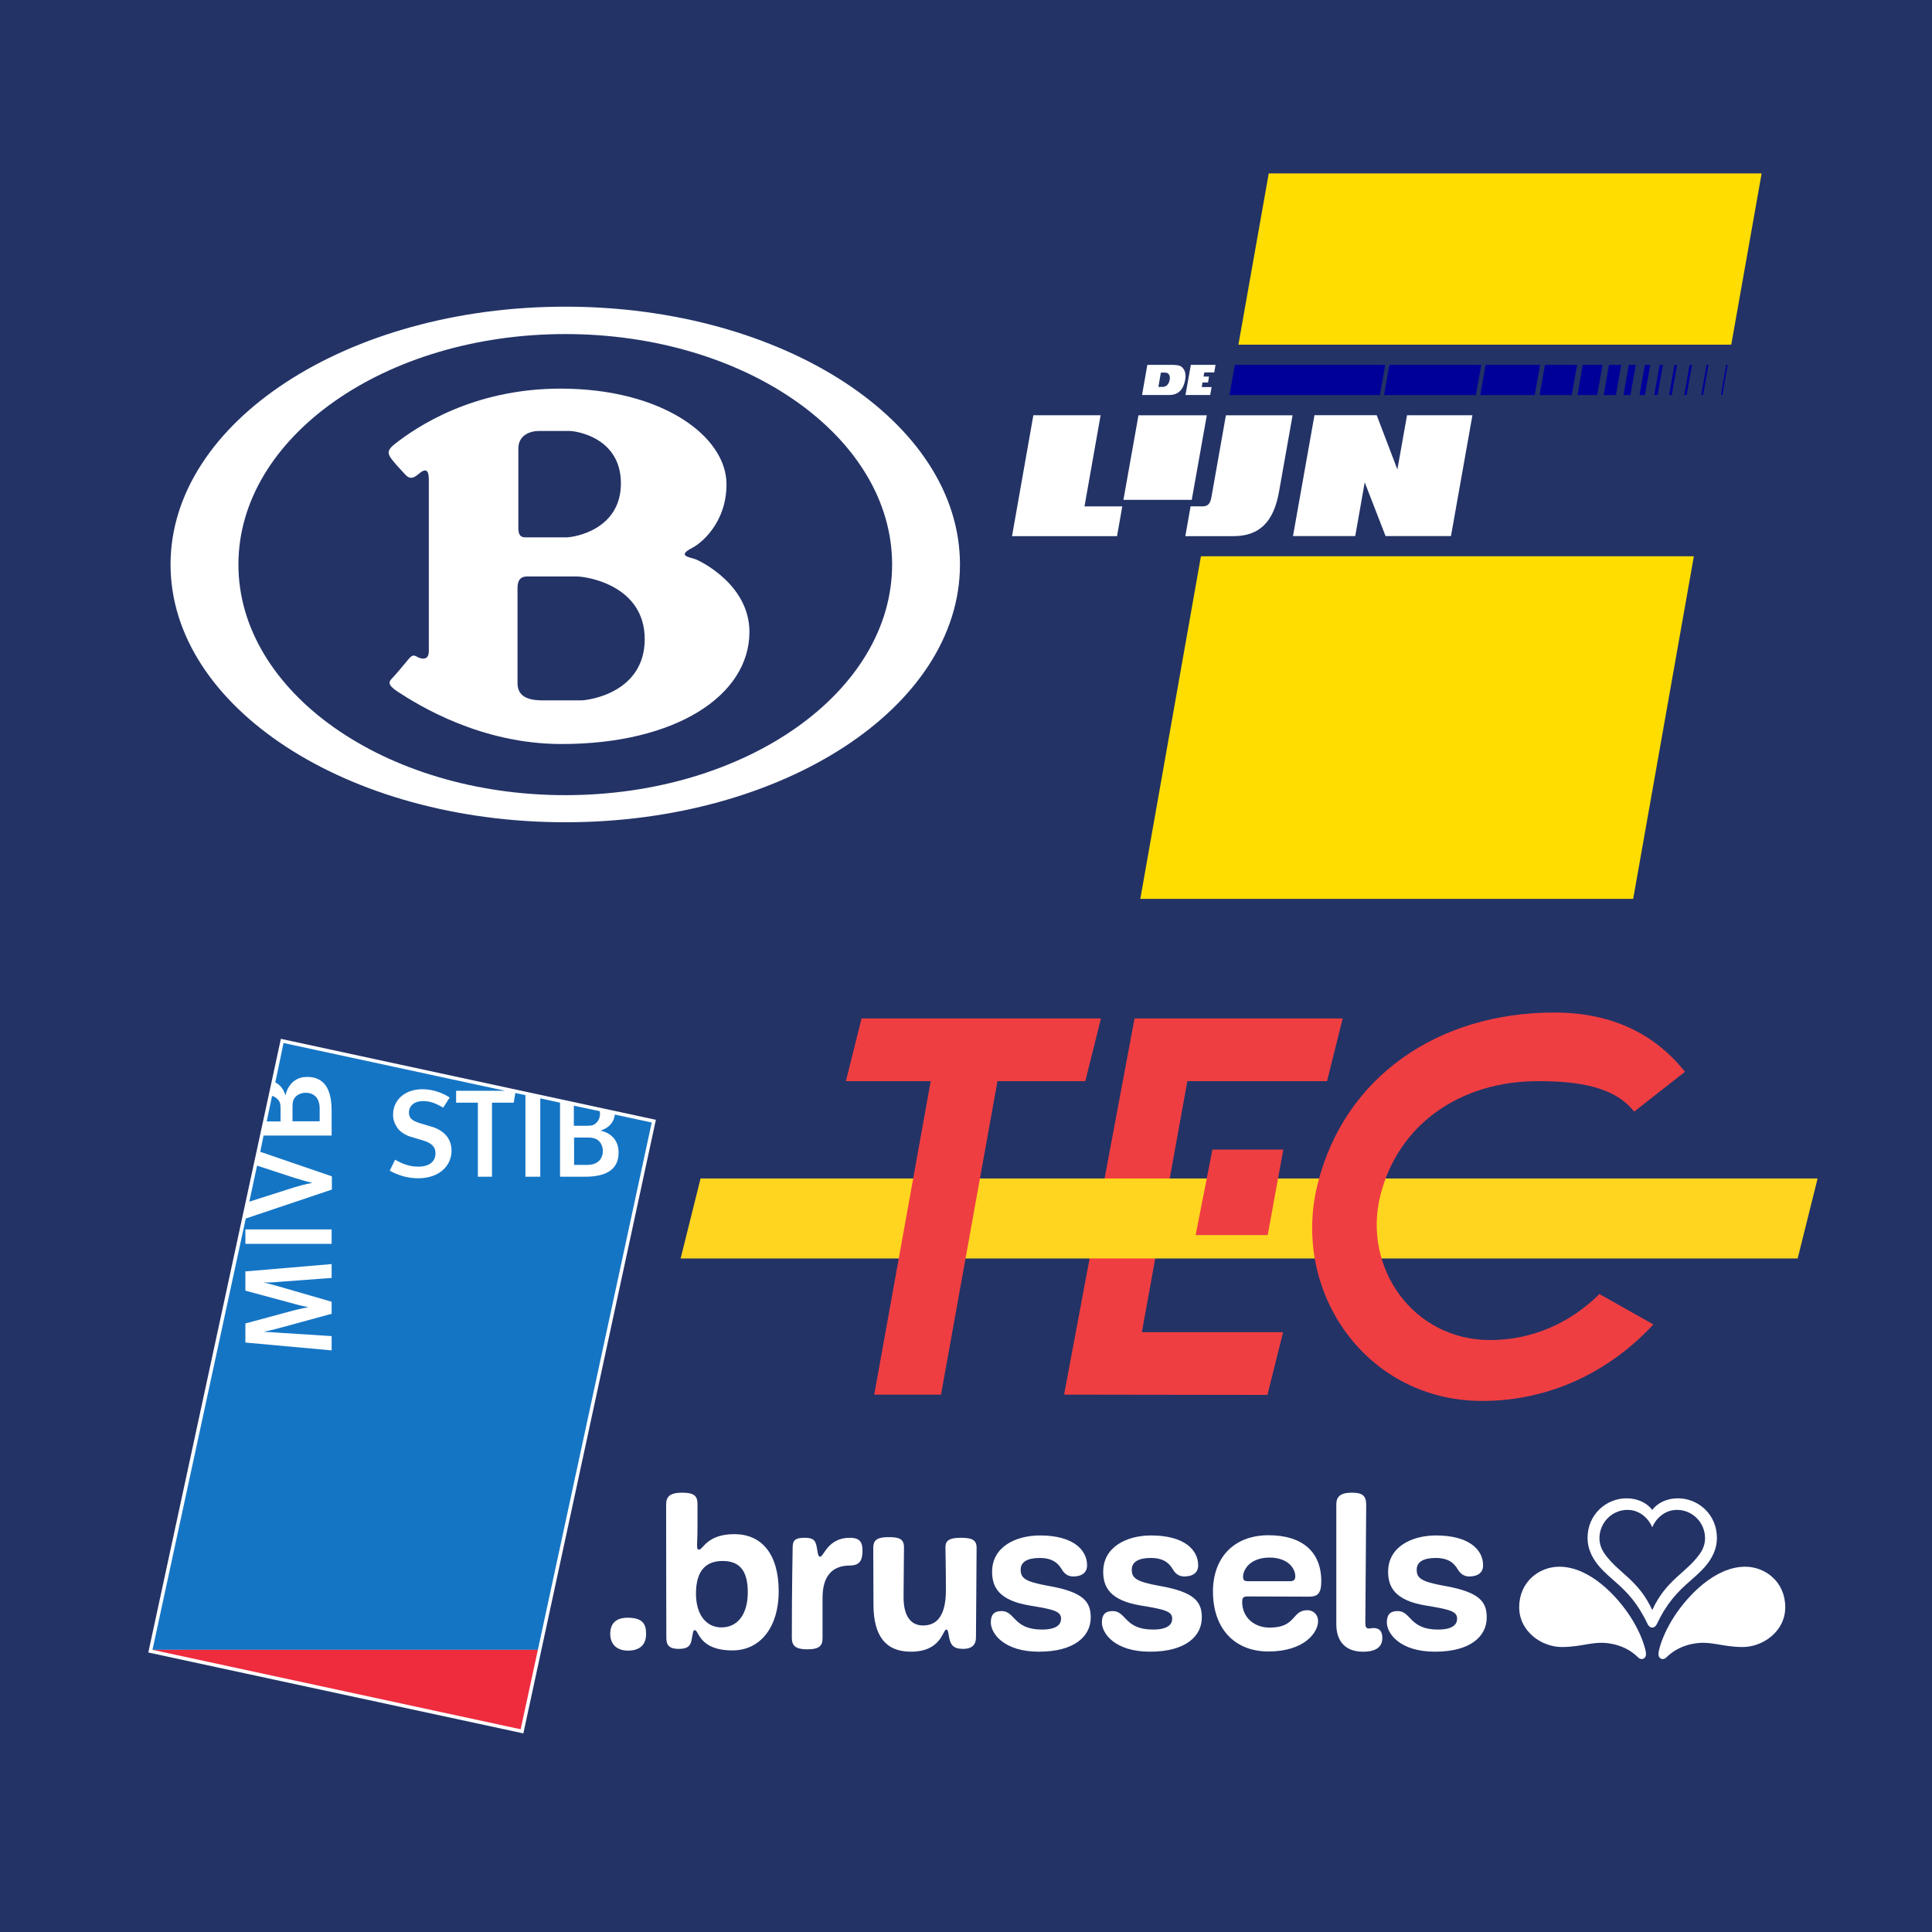 <svg xmlns="http://www.w3.org/2000/svg" xmlns:svg="http://www.w3.org/2000/svg" id="svg2" width="100" height="100" version="1.1" viewBox="0 0 100 100"><rect x="0" y="0" width="100" height="100" fill="#333333" stroke="none"/><defs id="defs12"><clipPath id="clipPath312" clipPathUnits="userSpaceOnUse"><path id="path314" d="m 278.259,362.309 265.32,0 0,156.469 -265.32,0 0,-156.469 z"/></clipPath></defs><path style="fill:#233366" id="path3" d="m 0,0 0,100 100,0 0,-100 z"/><g style="fill:#fff;fill-opacity:1" id="g3284" transform="matrix(0.359,0,0,0.359,7.763,15.19)"><path style="fill:#fff" id="path6" d="M 59.878,76.239 C 28.446,76.239 2.965,59.617 2.965,39.08 2.965,18.542 28.446,1.903 59.878,1.903 c 31.437,0 56.904,16.64 56.904,37.177 0,20.537 -25.468,37.159 -56.904,37.159 M 106.999,39.08 c 0,-18.363 -21.079,-33.227 -47.121,-33.227 -26.014,0 -47.127,14.864 -47.127,33.227 0,18.35 21.114,33.252 47.127,33.252 26.042,0 47.121,-14.902 47.121,-33.252"/><path style="fill:#fff" id="path8" d="m 59.194,13.719 c 14.673,0 23.928,6.899 23.928,13.785 0,5.712 -3.852,8.64 -4.926,9.164 -2.292,1.178 -0.4,1.341 0.391,1.625 0.799,0.279 7.841,3.713 7.841,10.5 0,9.203 -10.674,16.167 -27.083,16.167 -11.634,0 -20.574,-5.55 -23.646,-7.557 -1.531,-1.006 -1.25,-1.453 -0.788,-1.917 0.466,-0.481 1.726,-1.982 2.394,-2.795 0.675,-0.808 0.929,-0.412 1.401,-0.21 0.467,0.21 1.496,0.464 1.496,-0.933 l 0,-24.804 c 0,-1.354 -0.516,-1.414 -1.109,-0.998 -0.595,0.396 -1.321,1.397 -2.258,0.396 -0.916,-1.006 -1.333,-1.405 -1.995,-2.261 -0.672,-0.886 -0.567,-1.35 0.411,-2.141 3.12,-2.459 11.28,-8.021 23.943,-8.021 m -6.082,8.632 0,11.485 c 0,1.268 0.585,1.328 1.117,1.328 l 5.771,0 c 1.218,0 7.9,-1.122 7.9,-7.785 0,-6.619 -6.48,-7.556 -7.417,-7.556 l -4.397,0 c -1.311,0 -2.974,0.628 -2.974,2.528 m 3.578,36.317 5.432,0 c 1.135,0 9.209,-1.105 9.209,-8.833 0,-7.725 -8.303,-9.031 -9.793,-9.031 l -7.153,0 c -0.653,0 -1.393,0.215 -1.393,1.672 l 0,13.708 c 0,2.226 2.048,2.484 3.698,2.484"/></g><g id="g3297" transform="matrix(0.447,0,0,0.447,52.382,8.977)"><path style="fill:#fff;fill-opacity:1" id="polygon3299" d="m 50.828,41.993 2.484,-13.995 -7.571,0 -1.119,6.277 -2.394,-6.281 -7.207,0 -2.486,13.999 7.207,0 1.099,-6.225 2.414,6.225 z"/><path style="fill:#fff;fill-opacity:1" id="polygon3301" d="m 8.393,38.552 1.866,-10.554 -7.787,0 L 0,42.001 l 12.159,0 0.61,-3.449 z"/><path style="fill:#fff;fill-opacity:1" id="polygon3303" d="m 12.9,37.796 7.912,0 1.743,-9.792 -7.912,0 z"/><path id="path3305" d="M 44.505,34.437" style="fill:#4f5556"/><path id="path3307" d="m 23.088,37.492 c -0.139,0.801 -0.451,1.06 -1.049,1.06 l -1.362,-0.005 -0.609,3.454 5.547,0 c 2.988,0 4.671,-1.579 5.305,-5.163 l 1.567,-8.834 -7.721,10e-4 -1.678,9.487 z" style="fill:#fff;fill-opacity:1"/><g id="g3309"><path style="fill:#fd0" id="polygon3311" d="M 26.214,19.826 83.283,19.825 86.8,0 29.726,0 Z"/><path style="fill:#fd0" id="polygon3313" d="m 78.953,44.33 -57.079,0 -7.019,39.67 57.071,0 z"/></g><path style="fill:#fff;fill-opacity:1" id="polygon3315" d="m 23.564,22.166 -2.857,0 -0.621,3.491 2.863,0 0.163,-0.919 -1.143,-0.001 0.087,-0.528 0.637,0 0.121,-0.687 -0.639,0 0.097,-0.478 1.145,0 z"/><path id="path3317" d="m 17.196,24.721 -0.248,0 0.288,-1.662 0.248,0 c 0,0 0.273,-0.017 0.471,0.042 0.172,0.049 0.385,0.327 0.305,0.775 -0.1,0.566 -0.389,0.767 -0.661,0.823 -0.131,0.031 -0.403,0.022 -0.403,0.022 z m 1.473,0.888 c 0.578,-0.124 1.171,-0.521 1.387,-1.729 0.172,-0.951 -0.265,-1.454 -0.618,-1.597 -0.283,-0.114 -0.752,-0.117 -1.015,-0.117 l -2.753,-0.001 -0.614,3.492 c 0,0 2.547,0 2.759,0 0.211,0 0.569,0.01 0.854,-0.048 z" style="fill:#fff;fill-opacity:1"/><g id="g3319"><path style="fill:#009" id="polygon3321" d="m 43.695,22.167 -0.618,3.496 10.639,0 0.62,-3.496 z"/><path style="fill:#009" id="polygon3323" d="m 25.797,22.167 -0.617,3.496 17.42,0 0.617,-3.496 z"/><path style="fill:#009" id="polygon3325" d="m 54.837,22.167 -0.62,3.496 6.31,0 0.621,-3.496 z"/><path style="fill:#009" id="polygon3327" d="m 61.715,22.167 -0.621,3.496 3.718,0 0.622,-3.496 z"/><path style="fill:#009" id="polygon3329" d="m 66.09,22.167 -0.613,3.496 2.285,0 0.616,-3.496 z"/><path style="fill:#009" id="polygon3331" d="m 69.126,22.167 -0.614,3.496 1.413,0 0.621,-3.496 z"/><path style="fill:#009" id="polygon3333" d="m 71.418,22.167 -0.618,3.496 0.809,0 0.621,-3.496 z"/><path style="fill:#009" id="polygon3335" d="m 73.279,22.167 -0.62,3.496 0.627,0 0.622,-3.496 z"/><path style="fill:#009" id="polygon3337" d="m 74.98,22.167 -0.613,3.496 0.385,0 0.622,-3.496 z"/><path style="fill:#009" id="polygon3339" d="m 76.706,22.167 -0.619,3.496 0.304,0 0.619,-3.496 z"/><path style="fill:#009" id="polygon3341" d="m 78.458,22.167 -0.617,3.496 0.274,0 0.621,-3.496 z"/><path style="fill:#009" id="polygon3343" d="m 80.426,22.167 -0.619,3.496 0.214,0 0.62,-3.496 z"/><path style="fill:#009" id="polygon3345" d="m 82.702,22.167 -0.614,3.496 0.167,0 0.615,-3.496 z"/></g></g><g id="g308" transform="matrix(0.349,0,0,-0.349,-94.403,225.896)"><g id="g310" clip-path="url(#clipPath312)"><g id="g316" transform="translate(363.647,402.466)"><path style="fill:#fff;fill-opacity:1;fill-rule:nonzero;stroke:none" id="path318" d="m 0,0 c -1.691,0 -2.648,0.958 -2.648,2.486 0,1.689 1.021,2.39 2.552,2.39 2.195,0 2.767,-0.86 2.767,-2.39 C 2.671,0.767 1.624,0 0,0"/></g><g id="g320" transform="translate(381.399,411.134)"><path style="fill:#fff;fill-opacity:1;fill-rule:nonzero;stroke:none" id="path322" d="m 0,0 c 0,3.442 -1.434,4.625 -3.73,4.625 -2.262,0 -3.954,-1.183 -3.954,-4.849 0,-3.123 1.53,-5.002 3.76,-5.002 C -1.566,-5.226 0,-3.377 0,0 m -7.458,9.689 c 0,-1.623 -0.066,-2.137 -0.066,-2.679 0,-0.57 0.066,-0.698 0.316,-0.698 0.544,0 1.185,2.294 5.199,2.294 4.042,0 6.594,-2.902 6.594,-8.505 0,-5.134 -2.615,-8.739 -6.854,-8.739 -4.998,0 -4.967,2.997 -5.575,2.997 -0.285,0 -0.252,-0.22 -0.509,-1.529 -0.19,-0.989 -0.825,-1.243 -1.913,-1.243 -1.398,0 -1.813,0.575 -1.813,1.623 0,2.522 -0.031,8.832 -0.031,19.764 0,1.208 0.572,1.781 2.385,1.781 2.013,0 2.267,-0.669 2.267,-1.781 l 0,-3.285 z"/></g><g id="g324" transform="translate(392.487,404.344)"><path style="fill:#fff;fill-opacity:1;fill-rule:nonzero;stroke:none" id="path326" d="m 0,0 c 0,-1.141 -0.446,-1.688 -2.262,-1.688 -1.69,0 -2.293,0.51 -2.293,1.688 0,8.446 0.123,12.367 0.123,13.454 0,1.048 0.418,1.402 1.755,1.402 1.334,0 1.658,-0.354 1.85,-1.566 0.159,-1.084 0.252,-1.237 0.474,-1.237 0.546,0 1.117,2.803 4.401,2.803 1.308,0 1.876,-0.48 1.876,-1.884 0,-1.176 -0.222,-2.231 -1.844,-2.231 C 1.4,10.741 0,9.152 0,5.932 L 0,0 Z"/></g><g id="g328" transform="translate(413.333,402.721)"><path style="fill:#fff;fill-opacity:1;fill-rule:nonzero;stroke:none" id="path330" d="m 0,0 c -1.408,0 -1.823,0.575 -2.044,1.561 -0.159,0.703 -0.159,1.306 -0.442,1.306 -0.546,0 -0.707,-3.283 -5.264,-3.283 -3.727,0 -5.544,2.331 -5.544,7.012 0,5.103 -0.031,2.742 -0.031,8.381 0,1.054 0.444,1.599 2.263,1.599 1.625,0 2.295,-0.291 2.295,-1.534 0,-0.571 -0.064,-5.734 -0.064,-7.361 0,-2.807 1.054,-4.207 2.899,-4.207 2.26,0 3.38,1.752 3.38,5.256 0,3.952 -0.069,5.322 -0.069,6.343 0,0.99 0.577,1.405 2.266,1.405 C 1.27,16.478 2,16.189 2,15.011 2,13.1 1.907,2.772 1.907,1.69 1.907,0.634 1.334,0 0,0"/></g><g id="g332" transform="translate(425.026,405.588)"><path style="fill:#fff;fill-opacity:1;fill-rule:nonzero;stroke:none" id="path334" d="m 0,0 c 2.23,0 2.834,0.799 2.834,1.595 0,1.115 -1.012,1.373 -4.684,1.976 -4.584,0.765 -5.543,2.775 -5.543,5.004 0,3.696 3.504,5.382 7.106,5.382 4.906,0 6.979,-2.132 6.979,-4.427 0,-1.083 -0.762,-1.656 -2.073,-1.656 -0.889,0 -1.404,0.573 -1.65,1.019 -0.739,1.247 -1.758,1.726 -3.289,1.726 -1.816,0 -2.836,-0.576 -2.836,-1.726 0,-1.212 0.541,-1.783 4.144,-2.42 5.287,-0.927 6.246,-2.423 6.246,-4.691 0,-2.734 -2.36,-5.064 -7.683,-5.064 -5.255,0 -7.134,2.742 -7.134,4.334 0,1.148 0.475,1.692 1.593,1.692 C -3.953,2.744 -4.27,0 0,0"/></g><g id="g336" transform="translate(441.499,405.588)"><path style="fill:#fff;fill-opacity:1;fill-rule:nonzero;stroke:none" id="path338" d="m 0,0 c 2.233,0 2.843,0.799 2.843,1.595 0,1.115 -1.024,1.373 -4.69,1.976 -4.589,0.765 -5.54,2.775 -5.54,5.004 0,3.696 3.504,5.382 7.105,5.382 4.904,0 6.978,-2.132 6.978,-4.427 0,-1.083 -0.764,-1.656 -2.074,-1.656 -0.891,0 -1.399,0.573 -1.654,1.019 -0.735,1.247 -1.754,1.726 -3.285,1.726 -1.815,0 -2.833,-0.576 -2.833,-1.726 0,-1.212 0.539,-1.783 4.139,-2.42 5.289,-0.927 6.247,-2.423 6.247,-4.691 0,-2.734 -2.359,-5.064 -7.679,-5.064 -5.262,0 -7.139,2.742 -7.139,4.334 0,1.148 0.478,1.692 1.596,1.692 C -3.949,2.744 -4.268,0 0,0"/></g><g id="g340" transform="translate(461.798,412.761)"><path style="fill:#fff;fill-opacity:1;fill-rule:nonzero;stroke:none" id="path342" d="m 0,0 c 0.61,0 0.799,0.226 0.799,0.736 0,1.18 -1.113,2.767 -3.823,2.767 -2.807,0 -3.918,-1.721 -3.918,-2.833 C -6.942,0.194 -6.816,0 -6.241,0 L 0,0 Z m -3.182,-10.424 c -5.068,0 -8.228,3.445 -8.228,8.894 0,4.876 2.966,8.346 8.26,8.346 4.967,0 7.805,-2.447 7.805,-6.816 0,-1.913 -0.603,-2.293 -1.845,-2.293 -0.895,0 -8.384,0.032 -9.116,0.032 -0.702,0 -0.769,-0.32 -0.769,-0.83 0,-2.167 1.658,-3.792 4.08,-3.792 3.981,0 3.251,2.58 5.58,2.58 0.83,0 1.593,-0.576 1.593,-1.654 0,-1.597 -1.975,-4.467 -7.36,-4.467"/></g><g id="g344" transform="translate(468.684,424.172)"><path style="fill:#fff;fill-opacity:1;fill-rule:nonzero;stroke:none" id="path346" d="m 0,0 c 0,1.114 0.607,1.717 2.269,1.717 1.523,0 2.163,-0.38 2.163,-1.785 0,-1.88 -0.129,-15.963 -0.129,-17.526 0,-0.606 0.129,-0.832 0.541,-0.832 0.228,0 0.381,0.066 0.731,0.066 0.831,0 1.248,-0.508 1.248,-1.468 0,-1.335 -0.926,-2.04 -2.864,-2.04 -2.68,0 -3.959,1.63 -3.959,4.05 L 0,0 Z"/></g><g id="g348" transform="translate(483.764,405.588)"><path style="fill:#fff;fill-opacity:1;fill-rule:nonzero;stroke:none" id="path350" d="m 0,0 c 2.228,0 2.836,0.799 2.836,1.595 0,1.115 -1.024,1.373 -4.685,1.976 -4.589,0.765 -5.548,2.775 -5.548,5.004 0,3.696 3.504,5.382 7.109,5.382 4.906,0 6.977,-2.132 6.977,-4.427 0,-1.083 -0.768,-1.656 -2.071,-1.656 -0.892,0 -1.404,0.573 -1.66,1.019 -0.73,1.247 -1.751,1.726 -3.282,1.726 -1.813,0 -2.833,-0.576 -2.833,-1.726 0,-1.212 0.541,-1.783 4.143,-2.42 5.286,-0.927 6.242,-2.423 6.242,-4.691 0,-2.734 -2.354,-5.064 -7.676,-5.064 -5.264,0 -7.138,2.742 -7.138,4.334 0,1.148 0.475,1.692 1.596,1.692 C -3.959,2.744 -4.273,0 0,0"/></g><g id="g352" transform="translate(501.75,414.909)"><path style="fill:#fff;fill-opacity:1;fill-rule:nonzero;stroke:none" id="path354" d="m 0,0 c -2.983,0 -5.944,-2.242 -5.944,-6.005 0,-3.639 3.372,-5.905 6.308,-5.905 3.224,0 4.776,1.012 7.497,0.458 2.125,-0.429 3.276,-1.466 3.841,-2.008 0.276,-0.264 0.62,-0.294 0.856,-0.137 0.239,0.158 0.396,0.453 0.239,1.152 -0.372,1.644 -1.245,3.473 -2.26,5.046 C 8.543,-4.324 4.5,0 0,0"/></g><g id="g356" transform="translate(529.326,414.909)"><path style="fill:#fff;fill-opacity:1;fill-rule:nonzero;stroke:none" id="path358" d="m 0,0 c 2.981,0 5.939,-2.242 5.939,-6.005 0,-3.639 -3.372,-5.905 -6.3,-5.905 -3.225,0 -4.783,1.012 -7.503,0.458 -2.12,-0.429 -3.268,-1.466 -3.843,-2.008 -0.271,-0.264 -0.617,-0.294 -0.851,-0.137 -0.241,0.158 -0.398,0.453 -0.241,1.152 0.373,1.644 1.249,3.473 2.259,5.046 C -8.548,-4.324 -4.502,0 0,0"/></g><g id="g360" transform="translate(522.541,416.742)"><path style="fill:#fff;fill-opacity:1;fill-rule:nonzero;stroke:none" id="path362" d="m 0,0 c -2.093,-2.858 -4.936,-3.775 -7.001,-8.258 -2.073,4.483 -4.913,5.4 -7.005,8.258 -0.534,0.733 -0.827,1.531 -0.827,2.396 0,2.3 1.857,4.199 4.158,4.199 1.994,0 3.236,-1.507 3.674,-2.576 0.429,1.069 1.677,2.576 3.676,2.576 2.299,0 4.154,-1.899 4.154,-4.199 C 0.829,1.531 0.536,0.733 0,0 m -3.19,8.311 c -1.664,0 -3.044,-0.695 -3.811,-1.716 -0.775,1.021 -2.151,1.716 -3.813,1.716 -3.014,0 -5.782,-2.395 -5.782,-5.876 0,-1.528 0.614,-2.691 1.17,-3.496 0.635,-0.924 1.464,-1.719 2.774,-2.859 1.899,-1.649 3.46,-3.256 4.953,-6.405 0.117,-0.251 0.368,-0.536 0.698,-0.536 0.322,0 0.576,0.285 0.691,0.536 1.493,3.149 3.057,4.756 4.955,6.405 1.308,1.14 2.142,1.935 2.778,2.859 0.551,0.805 1.167,1.968 1.167,3.496 0,3.481 -2.765,5.876 -5.78,5.876"/></g><g id="g364" transform="translate(292.49,402.187)"><path style="fill:#fff;fill-opacity:1;fill-rule:nonzero;stroke:none" id="path366" d="M 0,0 55.624,-11.999 75.278,79.002 19.661,91.01 0,0 Z"/></g><g id="g368" transform="translate(332.502,472.517)"><path style="fill:#1575c5;fill-opacity:1;fill-rule:nonzero;stroke:none" id="path370" d="m 0,0 c -1.438,0 -2.942,0.406 -4.199,1.132 l 0.79,1.624 c 1.176,-0.681 2.211,-1.028 3.463,-1.028 1.589,0 2.527,0.731 2.527,1.996 0,0.969 -0.608,1.526 -1.903,1.904 L -0.706,6.042 C -1.86,6.338 -2.684,6.875 -3.12,7.55 c -0.343,0.525 -0.59,1.112 -0.59,1.871 0,2.229 1.777,3.786 4.359,3.786 1.429,0 2.865,-0.468 4.039,-1.23 L 3.725,10.476 C 2.532,11.177 1.73,11.45 0.724,11.45 c -1.248,0 -2.081,-0.681 -2.081,-1.702 0,-0.824 0.441,-1.205 1.653,-1.588 L 1.822,7.711 C 3.694,7.194 4.958,6.016 4.958,4.078 4.958,1.957 3.26,0 0,0 m -12.824,-9.725 -12.788,0 0,2.142 12.788,0 0,-2.142 z m 0,-5.053 -7.946,-0.594 c -0.764,-0.086 -1.73,-0.086 -2.148,-0.086 0.434,-0.088 1.175,-0.258 1.96,-0.496 l 8.134,-2.356 0,-1.789 -7.744,-2.109 c -0.86,-0.243 -1.932,-0.466 -2.35,-0.56 0.418,0 1.559,-0.088 2.396,-0.147 l 7.698,-0.492 0,-2.118 -12.789,1.163 0,2.83 7.228,1.953 c 1.086,0.272 1.766,0.395 2.117,0.463 -0.351,0.078 -1.178,0.227 -2.099,0.494 l -7.246,1.956 0,2.853 12.789,1.089 0,-2.054 z M 29.182,9.451 C 29.058,8.306 28.27,7.426 27.054,7.075 c 2.087,-0.511 2.682,-1.94 2.682,-3.242 0,-2.517 -1.781,-3.604 -5.011,-3.604 l -3.672,0 0,10.984 -2.931,0.648 0,-11.632 -2.202,0 0,12.107 -1.5,0.312 -0.237,-1.435 -3.222,0 0,-10.984 -2.094,0 0,10.984 -3.226,0 0,1.763 7.283,0 -32.879,7.086 -1.221,-5.852 c 0.696,-0.324 1.221,-0.966 1.497,-1.918 0.535,2.128 1.963,2.742 3.22,2.742 2.522,0 3.635,-1.76 3.635,-5.002 l 0,-3.694 -10.094,0 -0.489,-2.41 10.62,-3.638 0,-1.964 -12.772,-4.295 -13.833,-63.966 57.157,0 16.886,78.208 -5.469,1.178 z m -44.974,-10.16 0,0.06 c 0,0 -0.778,0.149 -2.684,0.761 l -5.405,1.766 -1.149,-5.346 6.645,2.117 c 1.64,0.501 2.593,0.642 2.593,0.642 m 40.782,6.751 -1.854,0 0,-4.058 1.949,0 c 1.609,0 2.315,0.94 2.315,2.064 0,0.909 -0.519,1.656 -1.2,1.849 -0.329,0.119 -0.594,0.145 -1.21,0.145 m -41.678,6.64 c -0.887,0 -1.652,-0.526 -1.842,-1.205 -0.095,-0.3 -0.095,-0.588 -0.095,-1.167 l 0,-1.858 4.028,0 0,1.9 c 0,1.625 -0.909,2.33 -2.091,2.33 M 26.456,8.248 c 0.425,0.414 0.526,0.949 0.526,1.302 0,0.135 -0.029,0.258 -0.052,0.405 l -3.83,0.814 0,-2.983 1.795,0 c 0.797,0 1.185,0.054 1.561,0.462 m -46.851,1.969 c 0,0.733 -0.039,1.147 -0.487,1.554 -0.236,0.23 -0.506,0.385 -0.778,0.443 l -0.788,-3.783 2.053,0 0,1.786 z"/></g><g id="g372" transform="translate(293.11,402.582)"><path style="fill:#ef2b3e;fill-opacity:1;fill-rule:nonzero;stroke:none" id="path374" d="M 0,0 54.604,-11.78 57.156,0 0,0 Z"/></g></g></g><g id="g3464" transform="matrix(1.378,0,0,1.378,-23.703,-21.356)"><path id="path30" d="m 57.17,67.883 2.646,-14.131 7.818,0 -0.587,2.355 -5.247,0 -1.709,9.431 5.304,0 -0.588,2.355 -7.637,-0.011" style="fill:#ef3e42;fill-opacity:1;fill-rule:nonzero;stroke:none"/><path id="path34" d="m 43.515,59.763 41.958,0 -0.749,3.006 -41.958,0 0.749,-3.006" style="fill:#ffd51f;fill-opacity:1;fill-rule:nonzero;stroke:none"/><path id="path38" d="m 62.742,58.677 2.662,0 -0.585,3.212 -2.708,0 0.631,-3.212" style="fill:#ef3e42;fill-opacity:1;fill-rule:nonzero;stroke:none"/><path id="path42" d="m 49.562,53.752 8.993,0 -0.588,2.355 -3.299,0 -2.121,11.776 -2.508,0 2.121,-11.776 -3.186,0 0.588,-2.355" style="fill:#ef3e42;fill-opacity:1;fill-rule:nonzero;stroke:none"/><path id="path46" d="m 77.278,64.104 2.026,1.142 c -1.616,1.746 -3.857,2.873 -6.426,2.873 -4.373,0 -7.192,-4.113 -6.187,-8.141 1.004,-4.029 4.516,-6.448 8.89,-6.448 2.235,0 3.813,0.853 4.911,2.224 l -1.909,1.499 c -0.729,-0.938 -2.096,-1.146 -3.608,-1.146 -2.915,0 -5.257,1.613 -5.927,4.298 -0.669,2.685 1.21,5.427 4.125,5.427 1.62,0 3.044,-0.672 4.105,-1.729" style="fill:#ef3e42;fill-opacity:1;fill-rule:nonzero;stroke:none"/></g></svg>